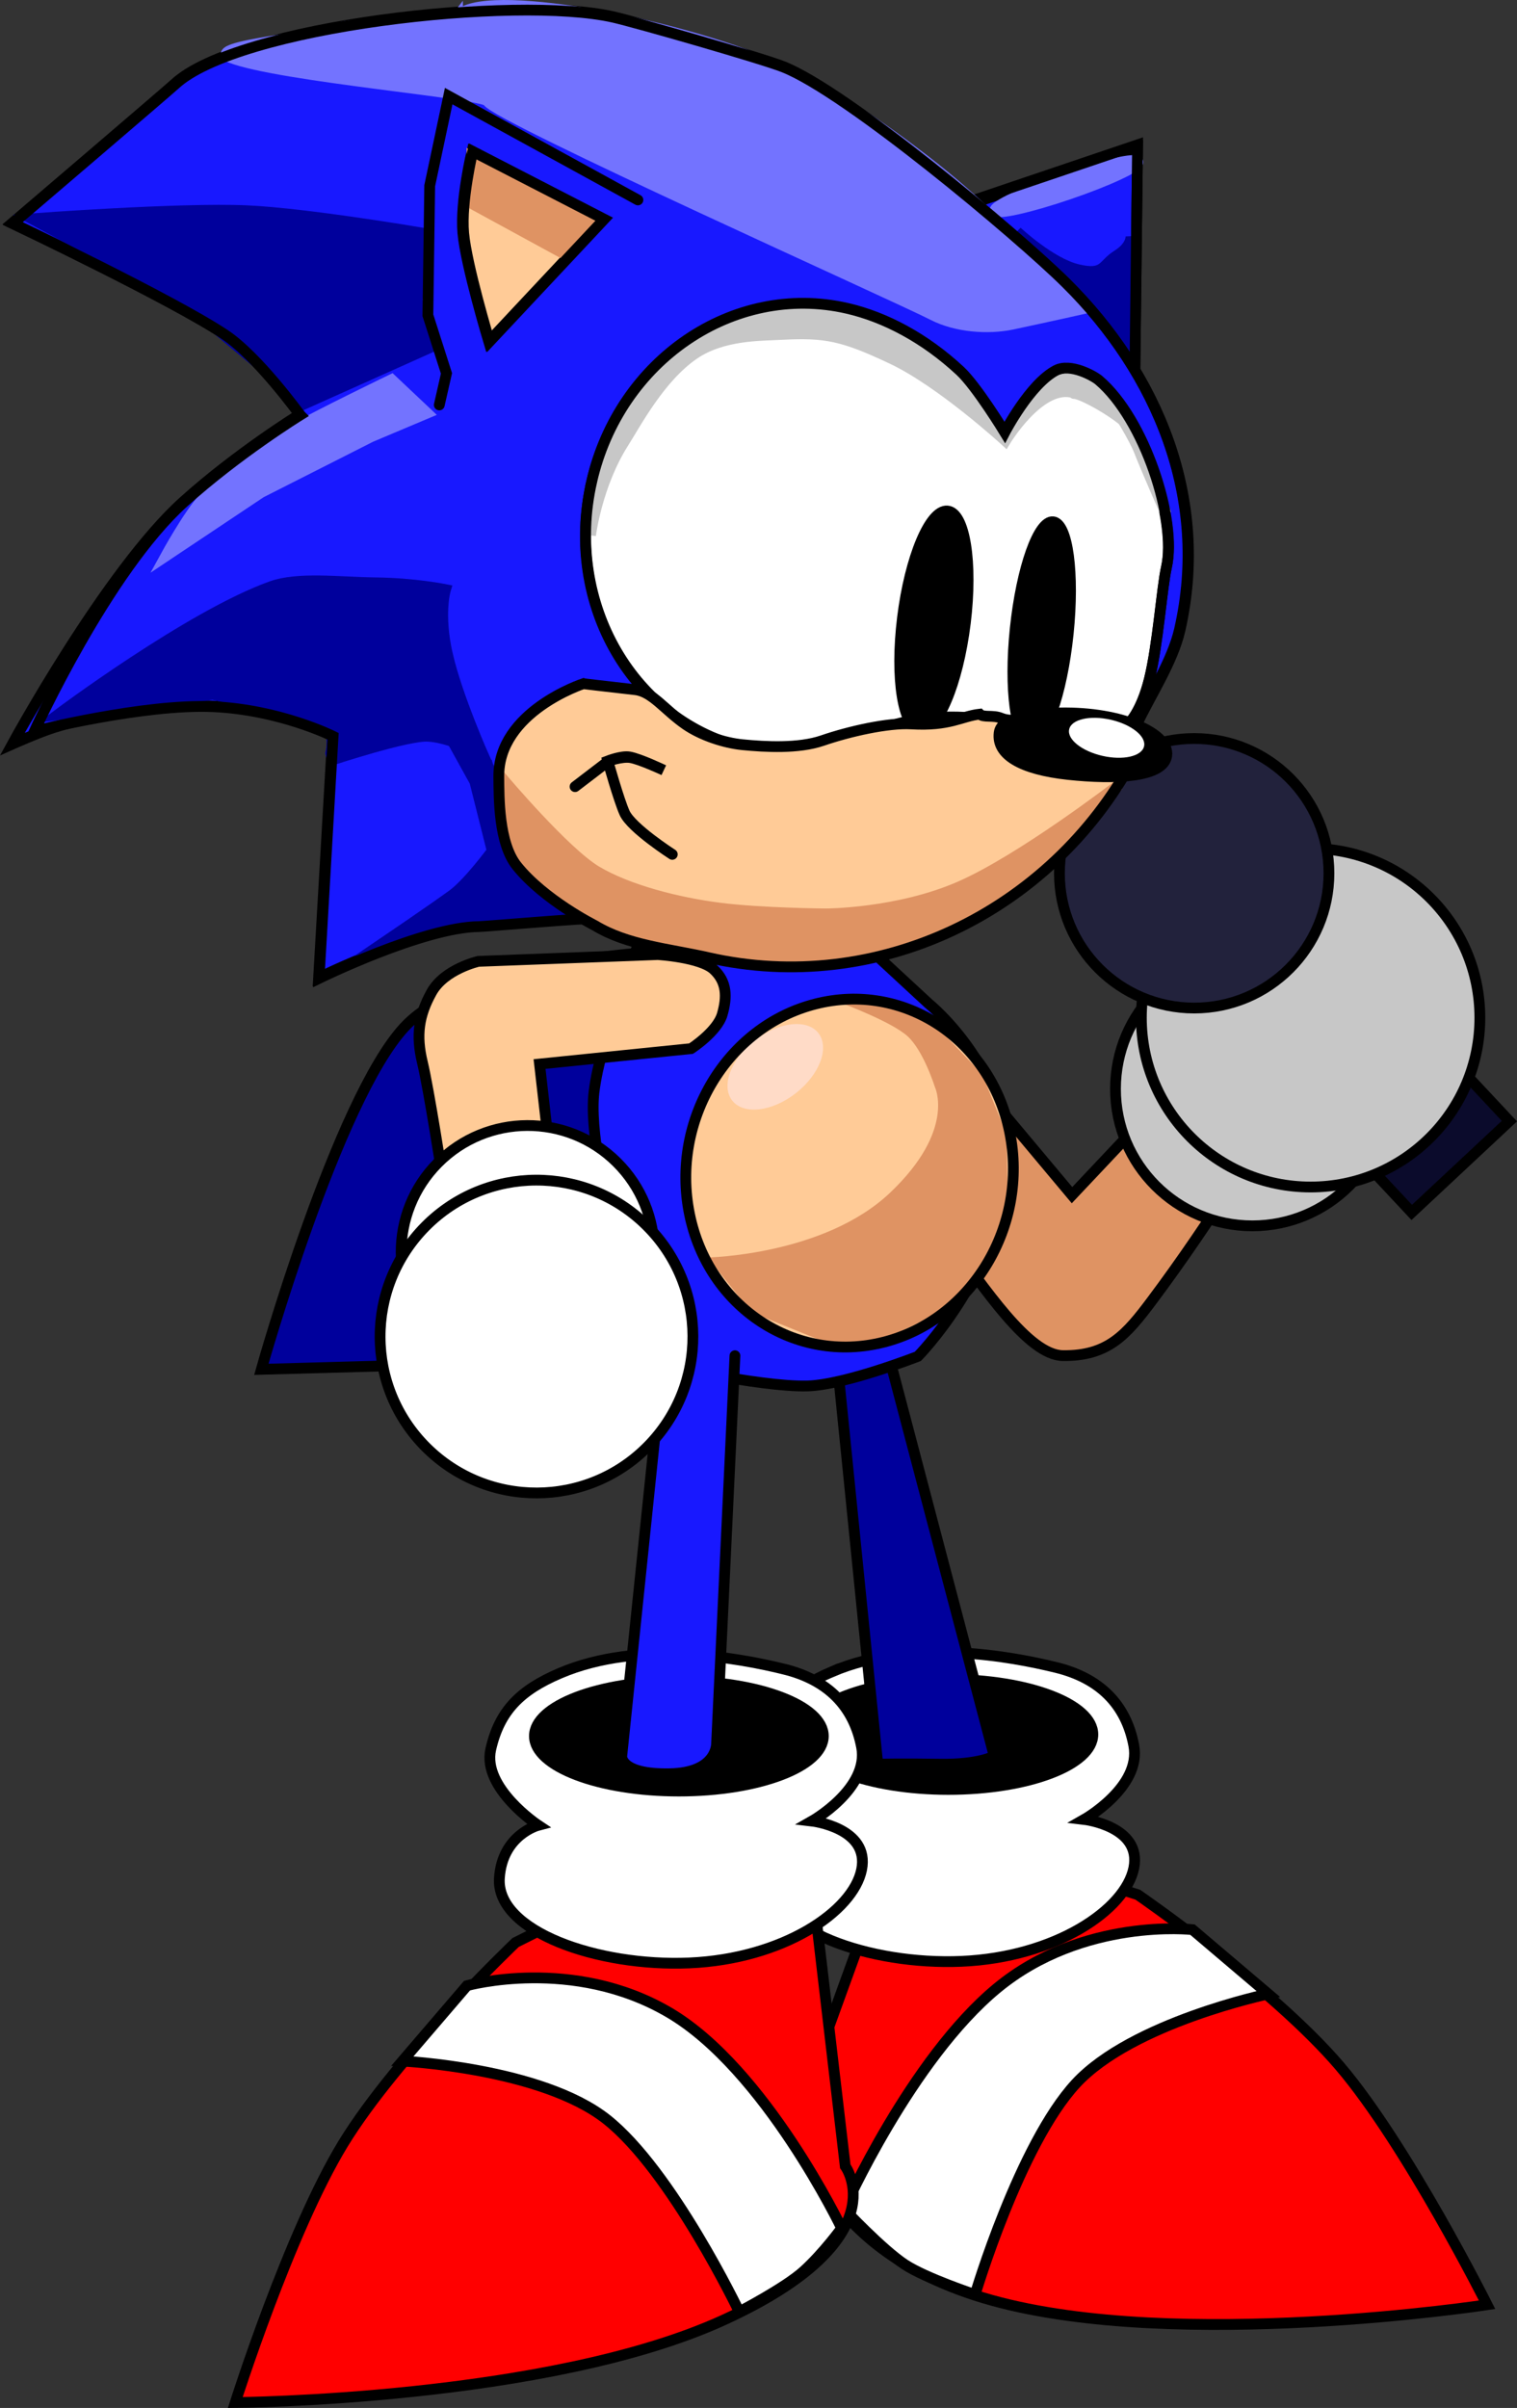 <svg version="1.1" xmlns="http://www.w3.org/2000/svg" xmlns:xlink="http://www.w3.org/1999/xlink" width="140.719" height="223.344" viewBox="0,0,140.719,223.344"><rect x="0" y="0" width="140.719" height="223.344" fill="#333333" stroke="none"/><g transform="translate(-169.426,-68.33)"><g data-paper-data="{&quot;isPaintingLayer&quot;:true}" fill-rule="nonzero" stroke-linejoin="miter" stroke-miterlimit="10" stroke-dasharray="" stroke-dashoffset="0" style="mix-blend-mode: normal"><path d="M233.191,194.252l-39.523,1.087c0,0 7.011,-24.988 13.276,-31.743c6.265,-6.755 26.466,-7.142 26.466,-7.142" fill="#00009c" stroke="#000000" stroke-width="1" stroke-linecap="round"/><g data-paper-data="{&quot;index&quot;:null}" stroke="#000000" stroke-width="1" stroke-linecap="round"><path d="M274.969,244.07c0,0 12.521,8.607 18.743,15.911c6.222,7.304 13.658,22.123 13.658,22.123c0,0 -28.69,4.39 -45.975,-0.424c-17.285,-4.815 -17.965,-17.385 -17.965,-17.385l7.261,-20.062l10.06,-4.644z" fill="#ff0000"/><path d="M287.071,253.277c0,0 -12.623,2.645 -17.851,8.316c-5.228,5.671 -9.343,19.569 -9.343,19.569c0,0 -4.556,-1.508 -6.502,-2.779c-2.094,-1.367 -5.651,-5.155 -5.651,-5.155c0,0 6.211,-13.907 14.197,-20.494c7.986,-6.587 18.121,-5.425 18.121,-5.425z" fill="#ffffff"/></g><g stroke="#000000" stroke-width="1"><path d="M246.6,223.386c7.454,-3.19 16.787,-1.374 20.8,-0.392c4.013,0.982 6.478,3.405 7.2,7.244c0.722,3.839 -4.6,6.852 -4.6,6.852c0,0 5.378,0.63 4.6,4.503c-0.778,3.873 -7.274,8.287 -16,8.657c-8.462,0.358 -17.932,-2.904 -17.6,-7.878c0.268,-4.016 3.6,-4.89 3.6,-4.89c0,0 -5.216,-3.456 -4.4,-7.048c0.816,-3.593 2.765,-5.493 6.4,-7.048z" fill="#ffffff" stroke-linecap="round"/><path d="M270.8,229.206c0,2.817 -5.999,5.1 -13.4,5.1c-7.401,0 -13.4,-2.283 -13.4,-5.1c0,-2.817 5.999,-5.1 13.4,-5.1c7.401,0 13.4,2.283 13.4,5.1z" fill="#000000" stroke-linecap="butt"/></g><path d="M251.8,193.813l9.85,37.398c0,0 -1.403,0.804 -5,0.751c-3.597,-0.054 -5.8,-0.001 -5.8,-0.001l-3.75,-37.148z" data-paper-data="{&quot;index&quot;:null}" fill="#00009c" stroke="#000000" stroke-width="1" stroke-linecap="round"/><g stroke="#000000" stroke-width="1" stroke-linecap="round"><path d="M230.583,241.837l14.417,3.25l2.833,24.167c0,0 5.06,6.771 -11.25,14.25c-16.31,7.479 -45.333,7.667 -45.333,7.667c0,0 5.007,-15.807 10,-24c4.993,-8.193 16,-18.667 16,-18.667z" fill="#ff0000"/><path d="M212.75,252.503c0,0 9.826,-2.746 18.75,2.5c8.924,5.246 16,20 16,20c0,0 -1.665,2.301 -3.517,3.981c-1.722,1.561 -5.983,3.769 -5.983,3.769c0,0 -6.255,-13.076 -12.311,-17.852c-6.056,-4.776 -18.939,-5.398 -18.939,-5.398z" fill="#ffffff"/></g><g stroke="#000000" stroke-width="1"><path d="M242.15,223.144c4.013,0.982 6.478,3.405 7.2,7.244c0.722,3.839 -4.6,6.852 -4.6,6.852c0,0 5.378,0.63 4.6,4.503c-0.778,3.873 -7.274,8.287 -16,8.657c-8.462,0.358 -17.932,-2.904 -17.6,-7.878c0.268,-4.016 3.6,-4.89 3.6,-4.89c0,0 -5.216,-3.456 -4.4,-7.048c0.816,-3.593 2.765,-5.493 6.4,-7.048c7.454,-3.19 16.787,-1.374 20.8,-0.392z" fill="#ffffff" stroke-linecap="round"/><path d="M245.8,229.356c0,2.817 -5.999,5.1 -13.4,5.1c-7.401,0 -13.4,-2.283 -13.4,-5.1c0,-2.817 5.999,-5.1 13.4,-5.1c7.401,0 13.4,2.283 13.4,5.1z" fill="#000000" stroke-linecap="butt"/></g><path d="M300.381,180.786l-17.62,-18.846l9.058,-8.468l17.62,18.846z" fill="#0b0b2c" stroke="#000000" stroke-width="1" stroke-linecap="butt"/><path d="M257.448,183.372c-3.253,-4.331 -8.478,-13.149 -8.478,-13.149c0,0 -2.514,-7.367 1.211,-9.17c3.725,-1.803 7.267,4.498 7.267,4.498l11.419,13.635l11.419,-12.111c0,0 4.402,-4.286 6.575,-2.249c2.172,2.037 0,8.305 0,8.305c0,0 -4.873,8.22 -10.604,15.865c-2.341,3.123 -4.048,5.132 -8.254,5.07c-3.198,-0.047 -7.301,-6.362 -10.554,-10.693z" fill="#df9363" stroke="#000000" stroke-width="1" stroke-linecap="round"/><path d="M298.3,169.329c0,7.014 -5.686,12.7 -12.7,12.7c-7.014,0 -12.7,-5.686 -12.7,-12.7c0,-7.014 5.686,-12.7 12.7,-12.7c7.014,0 12.7,5.686 12.7,12.7z" fill="#c7c7c7" stroke="#000000" stroke-width="1" stroke-linecap="butt"/><path d="M306.7,162.729c0,8.671 -7.029,15.7 -15.7,15.7c-8.671,0 -15.7,-7.029 -15.7,-15.7c0,-8.671 7.029,-15.7 15.7,-15.7c8.671,0 15.7,7.029 15.7,15.7z" fill="#c7c7c7" stroke="#000000" stroke-width="1" stroke-linecap="butt"/><path d="M267.7,149.329c0,-6.904 5.596,-12.5 12.5,-12.5c6.904,0 12.5,5.596 12.5,12.5c0,6.904 -5.596,12.5 -12.5,12.5c-6.904,0 -12.5,-5.596 -12.5,-12.5z" fill="#22223c" stroke="#000000" stroke-width="1" stroke-linecap="butt"/><path d="M229.951,194.725c0,0 -6.265,-18.18 -5.422,-25.121c0.589,-4.849 3.897,-13.139 3.897,-13.139h21.786l5.352,4.951c0,0 8.049,6.492 7.172,15.92c-0.878,9.428 -8.167,16.8 -8.167,16.8c0,0 -6.793,2.664 -10.27,2.747c-4.475,0.107 -14.348,-2.158 -14.348,-2.158z" fill="#1818ff" stroke="#000000" stroke-width="1" stroke-linecap="butt"/><g><path d="M263.146,173.333c1.755,8.66 -3.472,17.376 -11.675,19.468c-8.203,2.092 -16.276,-3.233 -18.031,-11.893c-1.755,-8.66 3.472,-17.376 11.675,-19.468c8.203,-2.092 16.276,3.233 18.031,11.894z" fill="#ffcb97" stroke="#000000" stroke-width="0" stroke-linecap="butt"/><path d="M245.512,164.414c0.828,1.515 -0.367,4.027 -2.67,5.61c-2.303,1.584 -4.841,1.639 -5.669,0.124c-0.828,-1.515 0.367,-4.027 2.67,-5.61c2.303,-1.584 4.841,-1.639 5.669,-0.124z" fill="#ffdbc7" stroke="#ffdbc7" stroke-width="0" stroke-linecap="butt"/><path d="M235.081,184.965c0,0 10.805,-0.196 16.928,-6.024c6.123,-5.828 4.129,-9.811 4.129,-9.811c0,0 -1.047,-3.354 -2.536,-4.696c-1.489,-1.342 -6.043,-3.037 -6.043,-3.037l4.76,0.246l4.211,2.124l4.01,4.191l2.24,5.546l0.164,7.535l-2.735,5.772l-3.67,3.299l-6.214,2.975l-4.8,-0.444l-6.408,-2.597z" fill="#df9363" stroke="#df9363" stroke-width="0" stroke-linecap="round"/><path d="M263.087,173.348c1.755,8.66 -3.472,17.376 -11.675,19.468c-8.203,2.092 -16.276,-3.233 -18.031,-11.893c-1.755,-8.66 3.472,-17.376 11.675,-19.468c8.203,-2.092 16.276,3.233 18.031,11.893z" fill="none" stroke="#000000" stroke-width="1" stroke-linecap="butt"/></g><g stroke-width="1"><path d="M274.681,104.514l-17.205,-16.59l17.472,-5.91z" fill="#1818ff" stroke="#000000" stroke-linecap="round"/><path d="M268.103,84.864c3.659,-1.249 6.736,-1.935 6.874,-1.531c0.138,0.404 -2.716,1.744 -6.375,2.993c-3.659,1.249 -6.736,1.935 -6.874,1.531c-0.138,-0.404 2.716,-1.744 6.375,-2.993z" fill="#7373ff" stroke="#7373ff" stroke-linecap="butt"/><path d="M274.391,101.278l-10.633,-11.46c0,0 3.111,2.919 5.633,3.518c2.522,0.599 2.281,-0.458 3.655,-1.313c1.373,-0.856 1.289,-1.767 1.289,-1.767z" fill="#00009c" stroke="#00009c" stroke-linecap="round"/><path d="M274.681,104.264l-17.205,-16.59l17.472,-5.91z" fill="none" stroke="#000000" stroke-linecap="round"/></g><path d="M197.23,106.771c0,0 -3.895,-5.399 -6.981,-7.453c-4.918,-3.274 -19.688,-10.298 -19.688,-10.298c0,0 14.365,-12.269 15.065,-12.917c5.821,-5.386 31.575,-8.29 40.671,-6.223c2.106,0.479 13.685,3.8 15.748,4.611c5.88,2.311 21.723,15.584 26.221,20.037c8.513,8.427 13.347,19.987 10.579,32.164c-0.677,2.98 -2.745,6.073 -3.986,8.716c-0.468,0.996 -0.16,2.151 -0.426,2.644c-7.708,14.254 -23.798,21.967 -39.445,18.41c-3.651,-0.83 -7.459,-1.124 -10.52,-2.981c-0.184,-0.112 -10.148,0.733 -10.65,0.738c-5.15,0.048 -14.839,4.801 -14.839,4.801l1.3,-22.454c0,0 -4.908,-2.468 -11.161,-2.745c-4.722,-0.209 -10.751,0.725 -14.752,2.011c-1.413,0.454 -3.793,1.515 -3.793,1.515c0,0 8.761,-16.085 15.851,-22.479c5.014,-4.522 10.807,-8.095 10.807,-8.095z" fill="#1818ff" stroke="#000000" stroke-width="1" stroke-linecap="butt"/><path d="M211.291,136.886l3.312,2.245l1.547,8.369c0,0 1.7,2.445 2.73,3.342c1.045,0.91 3.495,2.082 3.495,2.082l-5.395,0.358l-12.274,2.687c0,0 4.767,-3.23 6.707,-4.645c1.464,-1.069 3.674,-4.066 3.674,-4.066l-1.615,-6.427z" fill="#00009c" stroke="#00009c" stroke-width="1" stroke-linecap="round"/><path d="M211.864,69.872c2.187,-2.847 20.339,0.629 29.249,4.549c5.598,2.463 10.563,6.064 13.971,8.682c5.51,4.232 8.598,7.793 8.598,7.793l6.259,6.06c0,0 -3.195,0.717 -6.609,1.443c-2.272,0.483 -5.232,0.25 -7.362,-0.848c-3.384,-1.744 -40.411,-18.329 -41.309,-19.829c-0.452,-0.755 -19.304,-2.294 -23.845,-4.058c-2.746,-1.067 9.22,-2.06 9.574,-2.476c0.973,-1.147 10.624,-0.209 11.474,-1.316z" fill="#7373ff" stroke="#7373ff" stroke-width="1" stroke-linecap="butt"/><path d="M208.142,96.194l1.043,4.432l-11.73,5.258l-0.705,-0.999l-10.42,-8.708l-13.946,-7.552c0,0 13.678,-1.022 19.94,-0.748c5.479,0.239 16.123,2.048 16.123,2.048z" fill="#00009c" stroke="#00009c" stroke-width="1" stroke-linecap="round"/><path d="M224.29,113.093c2.563,-11.276 13.154,-18.481 23.656,-16.094c3.543,0.805 7.248,2.766 10.52,5.808c1.544,1.436 4.145,5.706 4.145,5.706c0,0 2.325,-4.487 4.758,-5.752c1.333,-0.693 3.497,0.517 3.959,0.908c4.255,3.606 7.277,12.972 6.29,17.317c-0.417,1.836 -0.789,7.155 -1.575,10.348c-0.779,3.167 -1.974,4.215 -1.974,4.215c0,0 -7.546,0.289 -13.873,-0.297c-4.044,-0.374 -7.866,0.267 -8.732,0.73c-3.909,2.091 -8.275,2.879 -12.799,1.851c-10.502,-2.387 -16.937,-13.463 -14.374,-24.739z" fill="#ffffff" stroke="#000000" stroke-width="1" stroke-linecap="butt"/><path d="M268.74,104.696c-2.991,-0.538 -6.05,4.521 -6.05,4.521c0,0 -5.924,-5.435 -10.493,-7.598c-4.57,-2.164 -6.214,-2.488 -10.339,-2.265c-1.885,0.102 -5.424,0.014 -8.082,1.842c-3.157,2.171 -5.384,6.424 -6.507,8.19c-2.493,3.921 -3.064,8.602 -3.064,8.602l0.628,-6.523l4.366,-7.553c0,0 2.063,-2.49 3.433,-3.395c1.582,-1.045 5.291,-2.655 5.291,-2.655c0,0 4.35,-1.308 7.192,-1.185c2.842,0.123 6.264,1.766 6.264,1.766c0,0 2.62,1.156 3.897,2.185c1.032,0.831 2.97,2.152 4.261,3.649c0.954,1.107 1.464,2.591 1.464,2.591l1.592,1.644l3.808,-4.347c0,0 2.029,-1.153 3.239,-0.716c1.21,0.437 3.42,2.999 3.42,2.999c0,0 1.527,2.387 2.058,3.741c0.689,1.76 2.459,5.781 2.459,5.781c0,0 -2.109,-6.176 -3.281,-7.935c-0.707,-1.061 -4.496,-3.249 -5.25,-3.208" fill="#c7c7c7" stroke="#c7c7c7" stroke-width="1" stroke-linecap="round"/><path d="M224.309,113.012c2.563,-11.276 13.154,-18.481 23.656,-16.094c3.543,0.805 7.248,2.766 10.52,5.808c1.544,1.436 4.145,5.706 4.145,5.706c0,0 2.325,-4.487 4.758,-5.752c1.333,-0.693 3.497,0.517 3.959,0.908c4.255,3.606 7.277,12.972 6.29,17.317c-0.417,1.836 -0.789,7.155 -1.575,10.348c-0.779,3.167 -1.974,4.215 -1.974,4.215c0,0 -8.046,0.039 -14.373,-0.547c-4.044,-0.374 -7.366,0.517 -8.232,0.98c-5.909,0.841 -8.275,2.879 -12.799,1.851c-10.502,-2.387 -16.937,-13.463 -14.374,-24.739z" fill="none" stroke="#000000" stroke-width="1" stroke-linecap="butt"/><path d="M210.176,105.889l0.665,-2.925l-1.723,-5.391l0.167,-12.012l1.762,-8.316l17.552,9.63" fill="none" stroke="#000000" stroke-width="1" stroke-linecap="round"/><g stroke-width="1" stroke-linecap="round"><path d="M225.4,88.66l-10.638,11.353c0,0 -2.138,-7.106 -2.399,-10.068c-0.261,-2.962 0.843,-7.573 0.843,-7.573z" fill="#ffcb97" stroke="#000000"/><path d="M221.556,91.77l-8.212,-4.477l-0.117,-4.408l11.331,5.932z" fill="#df9363" stroke="#df9363"/><path d="M225.473,88.663l-10.638,11.353c0,0 -2.138,-7.106 -2.399,-10.068c-0.261,-2.962 0.843,-7.573 0.843,-7.573z" fill="none" stroke="#000000"/></g><path d="M210.949,129.118c0.892,3.855 3.425,9.542 3.425,9.542c0,0 -2.476,-1.859 -5.24,-2.04c-1.86,-0.122 -8.872,2.188 -8.872,2.188l-0.151,-0.617c0,0 0.553,-2.061 -0.759,-2.7c-1.92,-0.935 -10.203,-2.752 -10.203,-2.752l-14.37,1.886c0,0 12.274,-9.194 19.82,-11.894c2.481,-0.888 6.231,-0.385 9.768,-0.341c3.537,0.045 6.383,0.623 6.383,0.623c0,0 -0.695,2.25 0.197,6.105z" fill="#00009c" stroke="#00009c" stroke-width="1" stroke-linecap="round"/><path d="M203.827,108.847l-10.199,5.168l-8.825,5.89c0,0 2.037,-3.723 3.435,-5.282c1.294,-1.442 4.668,-3.747 4.668,-3.747c0,0 2.305,-1.903 3.844,-2.782c2.372,-1.354 9.001,-4.553 9.001,-4.553l3.293,3.107z" fill="#7373ff" stroke="#7373ff" stroke-width="1" stroke-linecap="round"/><path d="M197.274,106.826c0,0 -3.895,-5.399 -6.981,-7.453c-4.918,-3.274 -19.688,-10.298 -19.688,-10.298c0,0 14.365,-12.269 15.065,-12.917c5.821,-5.386 31.575,-8.29 40.671,-6.223c2.106,0.479 13.685,3.8 15.748,4.611c5.88,2.311 21.723,15.584 26.221,20.037c8.513,8.427 13.347,19.987 10.579,32.164c-0.677,2.98 -2.745,6.073 -3.986,8.716c-0.468,0.996 -0.16,2.151 -0.426,2.644c-7.708,14.254 -23.798,21.967 -39.445,18.41c-3.651,-0.83 -7.459,-1.124 -10.52,-2.981c-0.184,-0.112 -10.148,0.733 -10.65,0.738c-5.15,0.048 -14.839,4.801 -14.839,4.801l1.3,-22.454c0,0 -4.908,-2.468 -11.161,-2.745c-6.39,-0.282 -16.545,2.275 -16.545,2.275c0,0 6.761,-14.835 13.851,-21.229c5.014,-4.522 10.807,-8.095 10.807,-8.095z" fill="none" stroke="#000000" stroke-width="1" stroke-linecap="butt"/><path d="M257.307,115.727c1.61,0.134 2.355,4.79 1.664,10.397c-0.691,5.608 -2.556,10.045 -4.166,9.911c-1.61,-0.134 -2.355,-4.79 -1.664,-10.397c0.691,-5.608 2.556,-10.045 4.166,-9.911z" fill="#000000" stroke="#000000" stroke-width="1" stroke-linecap="butt"/><path d="M237.6,194.076l-1.7,35.899c0,0 0.15,2.809 -4.4,2.877c-4.55,0.068 -4.4,-1.626 -4.4,-1.626l4.15,-40.024" fill="#1818ff" stroke="#000000" stroke-width="1" stroke-linecap="round"/><g data-paper-data="{&quot;index&quot;:null}" stroke-width="1"><g fill="#ffcb97" stroke="#000000" stroke-linecap="round"><path d="M220.377,174.93l-9.898,2.647c0,0 -1.264,-8.188 -1.871,-10.705c-0.607,-2.516 -0.345,-4.348 0.851,-6.505c1.196,-2.157 4.347,-2.869 4.347,-2.869l16.629,-0.629c0,0 3.958,0.237 5.194,1.38c1.236,1.144 1.257,2.548 0.796,4.162c-0.461,1.614 -2.894,3.182 -2.894,3.182l-14.056,1.43z"/></g><g fill="none" stroke="none" stroke-linecap="butt" font-family="sans-serif" font-weight="normal" font-size="12" text-anchor="start"><g/></g></g><g fill="#ffffff" stroke="#000000" stroke-width="1" stroke-linecap="butt"><path d="M210.111,192.795c-4.603,-4.564 -4.634,-11.994 -0.071,-16.597c4.564,-4.603 11.994,-4.634 16.597,-0.071c4.603,4.564 4.634,11.994 0.071,16.597c-4.564,4.603 -11.994,4.634 -16.597,0.071z"/><path d="M208.977,202.601c-5.69,-5.642 -5.729,-14.827 -0.087,-20.517c5.642,-5.69 14.827,-5.729 20.517,-0.087c5.69,5.642 5.729,14.827 0.087,20.517c-5.642,5.69 -14.827,5.729 -20.517,0.087z"/></g><path d="M267.11,116.727c1.356,0.134 1.984,4.79 1.402,10.397c-0.582,5.608 -2.154,10.045 -3.51,9.911c-1.356,-0.134 -1.984,-4.79 -1.402,-10.397c0.582,-5.608 2.154,-10.045 3.51,-9.911z" fill="#000000" stroke="#000000" stroke-width="1" stroke-linecap="butt"/><g><g><path d="M223.674,131.765c0,0 1.886,0.229 4.82,0.558c1.566,0.176 2.74,1.892 4.664,3.225c1.46,1.011 3.59,1.711 5.275,1.876c2.107,0.206 5.197,0.381 7.423,-0.385c2.482,-0.854 3.841,-1.916 5.966,-1.792c3.622,0.212 6.91,-0.469 8.618,-0.658c0.347,0.343 1.243,0.059 1.984,0.37c0.897,0.376 2.153,0.117 3.426,0.09c2.148,-0.046 4.481,-0.031 6.217,0.437c1.88,0.507 2.697,3.15 2.63,3.274c-7.708,14.254 -23.798,21.967 -39.445,18.41c-3.651,-0.83 -7.459,-1.124 -10.52,-2.981c-0.049,-0.03 -4.685,-2.348 -7.233,-5.525c-1.695,-2.113 -1.652,-6.341 -1.671,-8.274c-0.059,-6.045 7.844,-8.626 7.844,-8.626z" fill="#ffcb97" stroke="#000000" stroke-width="0" stroke-linecap="butt"/><path d="M265.402,149.681c0,0 -6.166,5.754 -16.168,7.09c-10.003,1.336 -16.602,-0.154 -21.261,-1.371c-4.66,-1.217 -8.802,-5.212 -10.403,-7.493c-1.602,-2.281 -1.498,-7.32 -1.498,-7.32c0,0 5.736,6.798 8.681,8.554c2.945,1.756 7.548,2.921 11.387,3.415c3.839,0.494 9.904,0.542 9.904,0.542c0,0 6.67,-0.014 12.426,-2.531c5.756,-2.517 14.68,-9.397 14.68,-9.397z" fill="#df9363" stroke="#df9363" stroke-width="1" stroke-linecap="round"/><path d="M223.542,131.745c0,0 1.886,0.229 4.82,0.558c1.566,0.176 2.74,1.892 4.664,3.225c1.46,1.011 3.59,1.711 5.275,1.876c2.107,0.206 5.197,0.381 7.423,-0.385c2.482,-0.854 6.091,-1.666 8.216,-1.542c3.622,0.212 4.66,-0.719 6.368,-0.908c0.347,0.343 1.243,0.059 1.984,0.37c0.897,0.376 2.153,0.117 3.426,0.09c2.148,-0.046 4.231,1.469 5.967,1.937c1.88,0.507 2.947,1.65 2.88,1.774c-7.708,14.254 -23.798,21.967 -39.445,18.41c-3.651,-0.83 -7.459,-1.124 -10.52,-2.981c-0.049,-0.03 -4.685,-2.348 -7.233,-5.525c-1.695,-2.113 -1.652,-6.341 -1.671,-8.274c-0.059,-6.045 7.844,-8.626 7.844,-8.626z" fill="none" stroke="#000000" stroke-width="1" stroke-linecap="butt"/></g><path d="M222.768,141.294l3.103,-2.371c0,0 1.24,-0.455 2.055,-0.32c0.888,0.146 3.073,1.165 3.073,1.165c0,0 -2.253,-1.076 -3.196,-1.232c-0.735,-0.122 -1.993,0.373 -1.993,0.373c0,0 1.012,3.621 1.555,4.823c0.636,1.409 4.423,3.843 4.423,3.843" fill="none" stroke="#000000" stroke-width="1" stroke-linecap="round"/></g><g stroke-linecap="butt"><path d="M262.109,136.302c0.189,-1.494 2.869,-1.557 5.661,-1.844c5.766,-0.104 10.143,1.914 9.885,3.951c-0.258,2.038 -4.825,2.221 -9.161,1.753c-4.337,-0.468 -6.643,-1.823 -6.385,-3.861z" fill="#000000" stroke="#000000" stroke-width="1"/><path d="M272.458,135.088c1.919,0.436 3.303,1.54 3.093,2.466c-0.21,0.926 -1.936,1.322 -3.855,0.886c-1.919,-0.436 -3.303,-1.54 -3.093,-2.466c0.21,-0.926 1.936,-1.322 3.855,-0.886z" fill="#ffffff" stroke="#ffffff" stroke-width="0"/></g></g></g></svg>